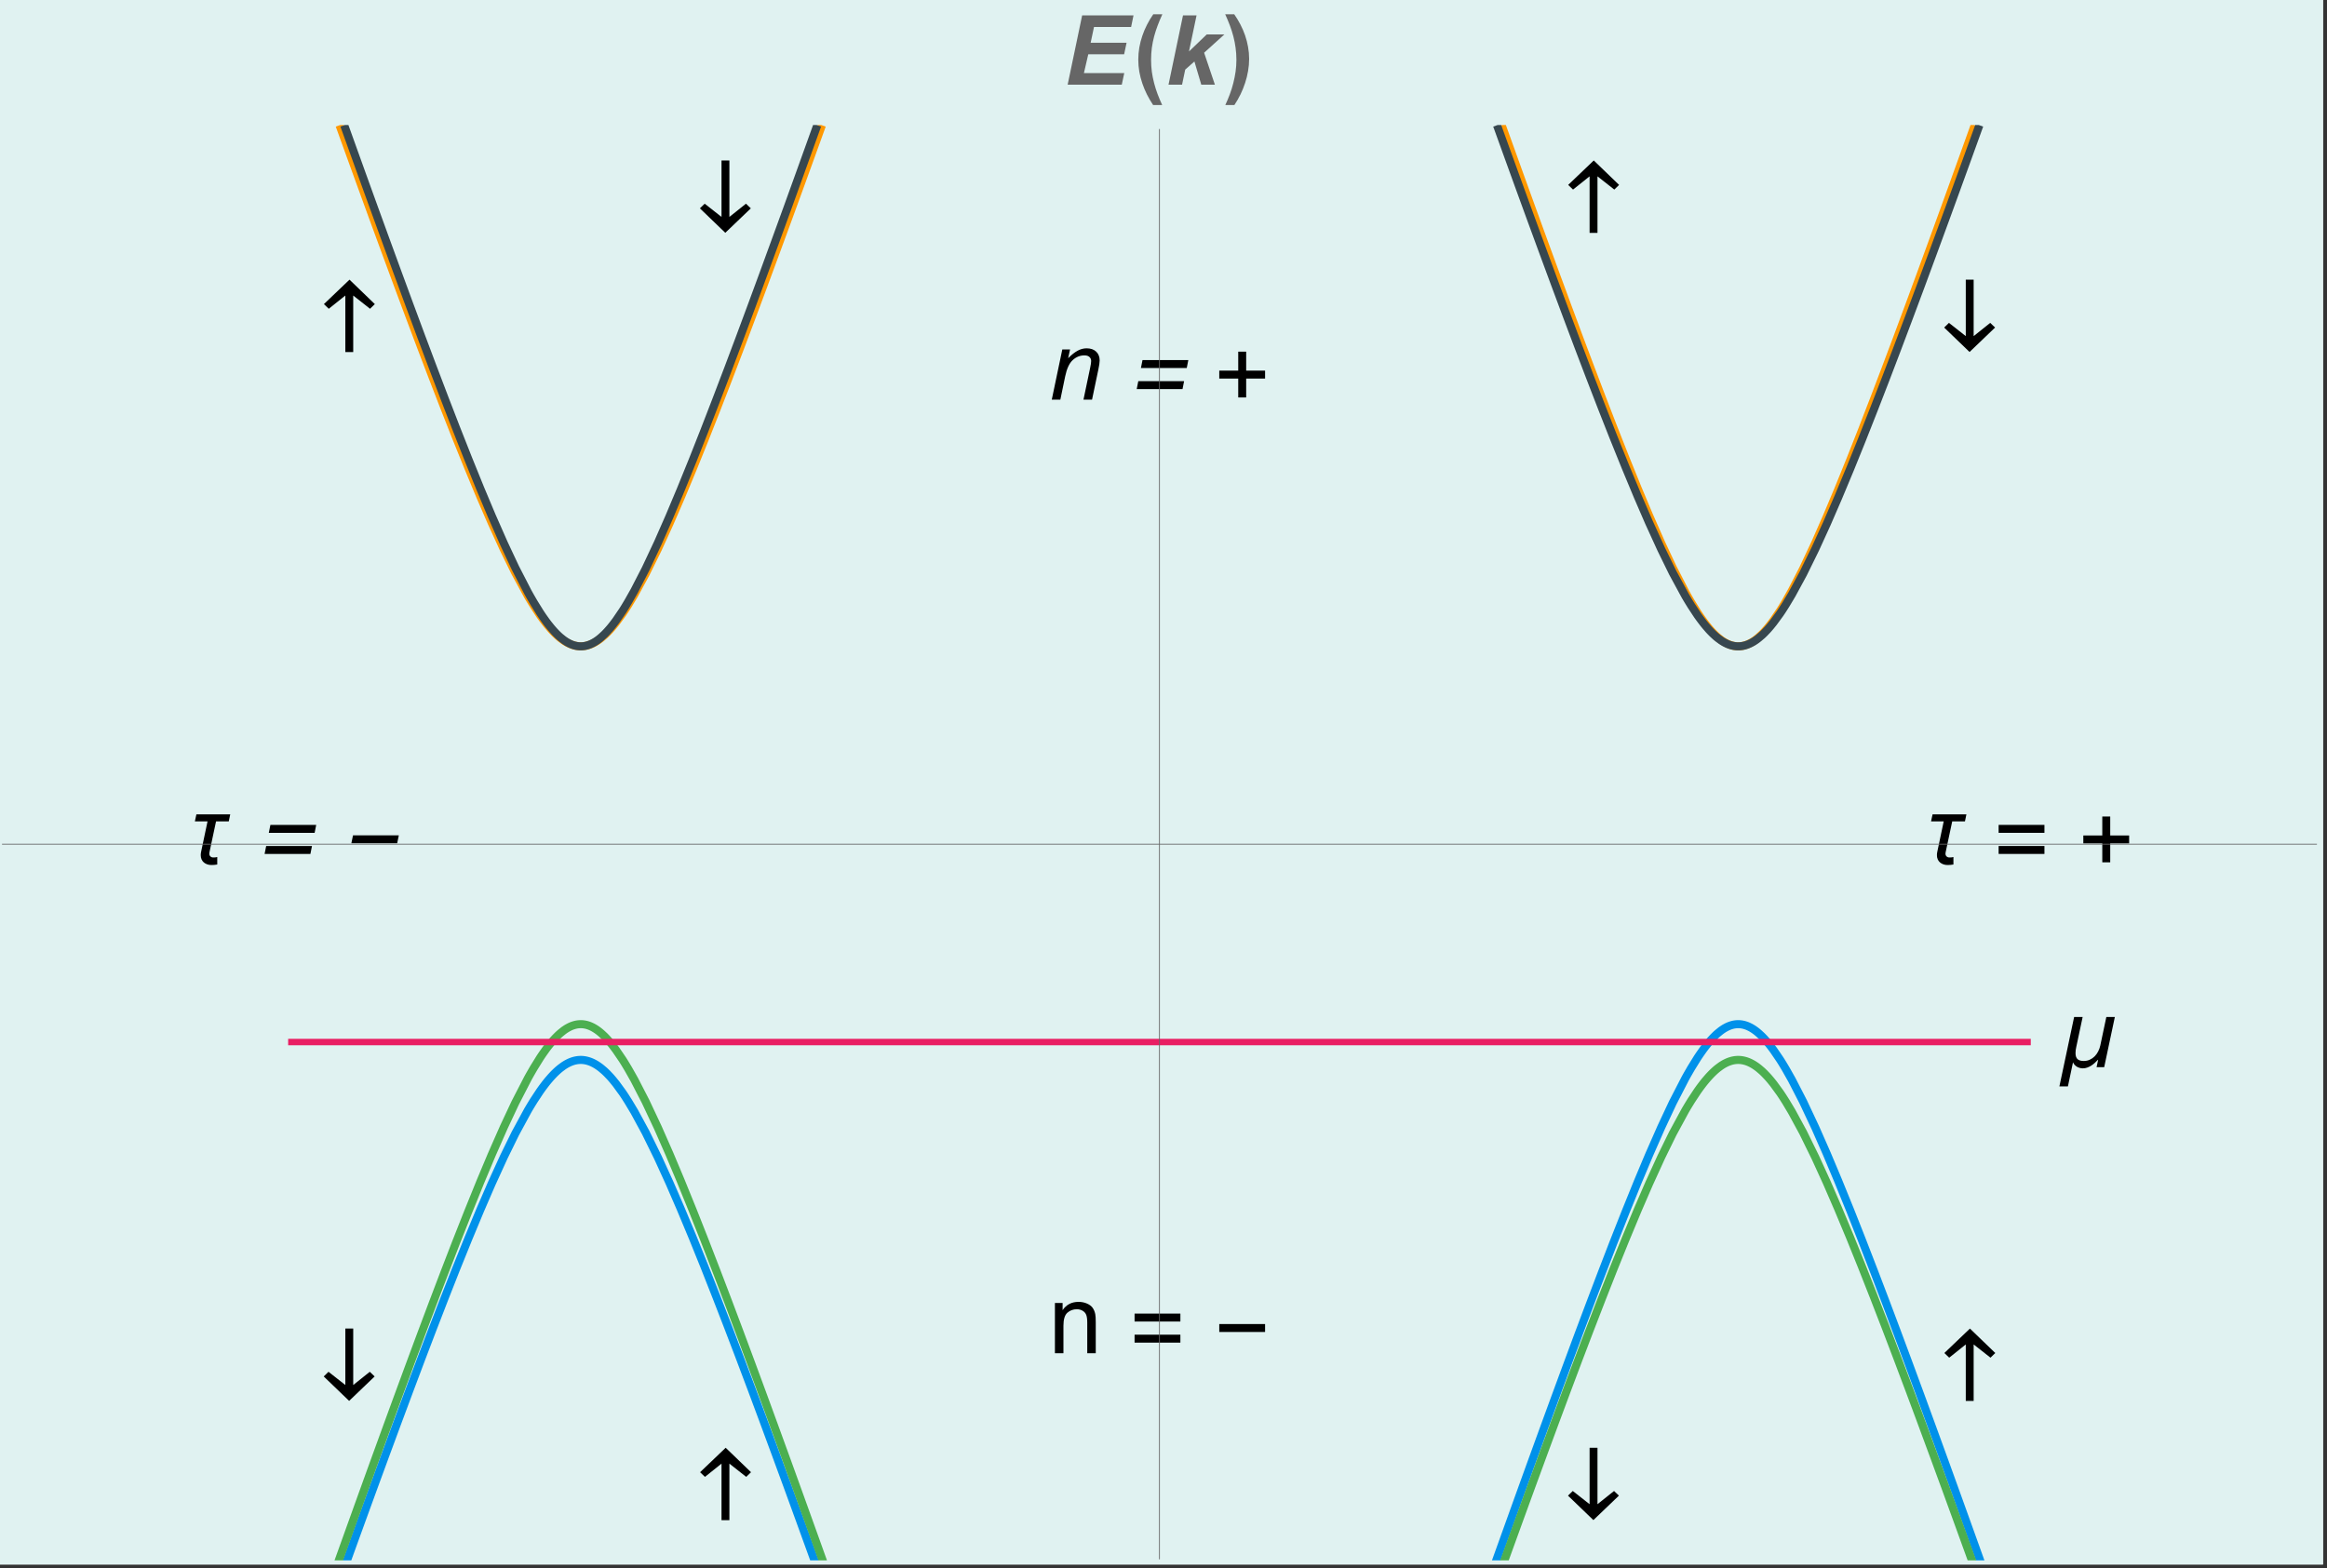 <?xml version="1.0" encoding="UTF-8"?>
<svg xmlns="http://www.w3.org/2000/svg" xmlns:xlink="http://www.w3.org/1999/xlink" width="577pt" height="389pt" viewBox="0 0 577 389" version="1.1">
<rect x="0" y="0" width="577" height="389" fill="#333333" stroke="none"/>
<defs>
<g>
<symbol overflow="visible" id="glyph0-0">
<path style="stroke:none;" d="M 1.5 0 L 1.5 -19.203 L 10.5 -19.203 L 10.5 0 Z M 3 -1.5 L 9 -1.5 L 9 -17.703 L 3 -17.703 Z "/>
</symbol>
<symbol overflow="visible" id="glyph0-1">
<path style="stroke:none;" d="M 14.328 -12.438 L 11.688 0 L 9.797 0 L 10.188 -1.828 L 10.141 -1.828 C 9.891 -1.566 9.625 -1.305 9.344 -1.047 C 9.07 -0.797 8.781 -0.57 8.469 -0.375 C 8.156 -0.176 7.82 -0.016 7.469 0.109 C 7.125 0.234 6.758 0.297 6.375 0.297 C 6.125 0.297 5.875 0.258 5.625 0.188 C 5.383 0.125 5.156 0.031 4.938 -0.094 C 4.727 -0.219 4.535 -0.375 4.359 -0.562 C 4.191 -0.75 4.055 -0.961 3.953 -1.203 L 2.688 4.781 L 0.578 4.781 L 4.234 -12.438 L 6.344 -12.438 L 4.766 -5.016 C 4.703 -4.766 4.656 -4.508 4.625 -4.25 C 4.594 -4 4.578 -3.742 4.578 -3.484 C 4.578 -2.797 4.742 -2.297 5.078 -1.984 C 5.422 -1.68 5.926 -1.531 6.594 -1.531 C 7.156 -1.531 7.66 -1.633 8.109 -1.844 C 8.566 -2.051 8.969 -2.328 9.312 -2.672 C 9.664 -3.023 9.957 -3.43 10.188 -3.891 C 10.426 -4.348 10.602 -4.836 10.719 -5.359 L 12.219 -12.438 Z "/>
</symbol>
<symbol overflow="visible" id="glyph0-2">
<path style="stroke:none;" d="M 12.688 -5.234 L 8 -5.234 L 8 -0.547 L 6.031 -0.547 L 6.031 -5.234 L 1.328 -5.234 L 1.328 -7.203 L 6.031 -7.203 L 6.031 -11.906 L 8 -11.906 L 8 -7.203 L 12.688 -7.203 Z "/>
</symbol>
<symbol overflow="visible" id="glyph0-3">
<path style="stroke:none;" d="M 12.688 -7.859 L 1.328 -7.859 L 1.328 -9.828 L 12.688 -9.828 Z M 12.688 -2.625 L 1.328 -2.625 L 1.328 -4.594 L 12.688 -4.594 Z "/>
</symbol>
<symbol overflow="visible" id="glyph0-4">
<path style="stroke:none;" d="M 12.688 -5.266 L 1.328 -5.266 L 1.328 -7.234 L 12.688 -7.234 Z "/>
</symbol>
<symbol overflow="visible" id="glyph0-5">
<path style="stroke:none;" d="M 11.422 -12.438 L 11.062 -10.703 L 7.906 -10.703 L 6.266 -3 C 6.242 -2.895 6.234 -2.789 6.234 -2.688 C 6.234 -2.414 6.32 -2.191 6.5 -2.016 C 6.688 -1.836 6.922 -1.75 7.203 -1.75 C 7.367 -1.75 7.535 -1.754 7.703 -1.766 C 7.867 -1.773 8.035 -1.805 8.203 -1.859 L 8.203 0 C 7.961 0.051 7.719 0.082 7.469 0.094 C 7.227 0.113 6.984 0.125 6.734 0.125 C 6.367 0.125 6.023 0.066 5.703 -0.047 C 5.391 -0.16 5.113 -0.316 4.875 -0.516 C 4.633 -0.723 4.445 -0.977 4.312 -1.281 C 4.176 -1.582 4.109 -1.93 4.109 -2.328 C 4.109 -2.586 4.141 -2.863 4.203 -3.156 L 5.797 -10.703 L 2.656 -10.703 L 3.031 -12.438 Z "/>
</symbol>
<symbol overflow="visible" id="glyph0-6">
<path style="stroke:none;" d="M 7.531 0.016 L 7.531 -14 L 3.422 -10.719 L 2.219 -11.875 L 8.562 -17.938 L 14.844 -11.875 L 13.656 -10.719 L 9.484 -14 L 9.484 0.016 Z "/>
</symbol>
<symbol overflow="visible" id="glyph0-7">
<path style="stroke:none;" d="M 9.484 -17.938 L 9.484 -3.938 L 13.594 -7.219 L 14.797 -6.062 L 8.469 0 L 2.172 -6.062 L 3.359 -7.219 L 7.531 -3.938 L 7.531 -17.938 Z "/>
</symbol>
<symbol overflow="visible" id="glyph1-0">
<path style="stroke:none;" d="M 3 0 L 3 -15 L 15 -15 L 15 0 Z M 3.375 -0.375 L 14.625 -0.375 L 14.625 -14.625 L 3.375 -14.625 Z "/>
</symbol>
<symbol overflow="visible" id="glyph1-1">
<path style="stroke:none;" d="M 0.797 0 L 3.406 -12.453 L 5.328 -12.453 L 4.859 -10.281 C 5.703 -11.133 6.484 -11.754 7.203 -12.141 C 7.93 -12.535 8.676 -12.734 9.438 -12.734 C 10.445 -12.734 11.238 -12.457 11.812 -11.906 C 12.383 -11.363 12.672 -10.633 12.672 -9.719 C 12.672 -9.258 12.566 -8.531 12.359 -7.531 L 10.781 0 L 8.656 0 L 10.312 -7.891 C 10.477 -8.648 10.562 -9.219 10.562 -9.594 C 10.562 -10 10.414 -10.332 10.125 -10.594 C 9.844 -10.852 9.43 -10.984 8.891 -10.984 C 7.805 -10.984 6.836 -10.594 5.984 -9.812 C 5.141 -9.031 4.52 -7.691 4.125 -5.797 L 2.922 0 Z "/>
</symbol>
<symbol overflow="visible" id="glyph2-0">
<path style="stroke:none;" d="M 1.5 0 L 5.344 -19.203 L 14.344 -19.203 L 10.5 0 Z M 3.297 -1.5 L 9.297 -1.5 L 12.547 -17.703 L 6.547 -17.703 Z "/>
</symbol>
<symbol overflow="visible" id="glyph2-1">
<path style="stroke:none;" d="M 14.266 -7.859 L 2.906 -7.859 L 3.297 -9.828 L 14.656 -9.828 Z M 13.219 -2.625 L 1.859 -2.625 L 2.25 -4.594 L 13.609 -4.594 Z "/>
</symbol>
<symbol overflow="visible" id="glyph2-2">
<path style="stroke:none;" d="M 13.734 -5.266 L 2.375 -5.266 L 2.781 -7.234 L 14.141 -7.234 Z "/>
</symbol>
<symbol overflow="visible" id="glyph3-0">
<path style="stroke:none;" d="M 3 0 L 3 -15 L 15 -15 L 15 0 Z M 3.375 -0.375 L 14.625 -0.375 L 14.625 -14.625 L 3.375 -14.625 Z "/>
</symbol>
<symbol overflow="visible" id="glyph3-1">
<path style="stroke:none;" d="M 1.578 0 L 1.578 -12.453 L 3.484 -12.453 L 3.484 -10.672 C 4.398 -12.047 5.719 -12.734 7.438 -12.734 C 8.188 -12.734 8.875 -12.598 9.5 -12.328 C 10.133 -12.055 10.609 -11.703 10.922 -11.266 C 11.234 -10.828 11.453 -10.305 11.578 -9.703 C 11.66 -9.316 11.703 -8.633 11.703 -7.656 L 11.703 0 L 9.594 0 L 9.594 -7.578 C 9.594 -8.43 9.508 -9.07 9.344 -9.5 C 9.176 -9.926 8.883 -10.266 8.469 -10.516 C 8.051 -10.773 7.562 -10.906 7 -10.906 C 6.102 -10.906 5.328 -10.617 4.672 -10.047 C 4.016 -9.473 3.688 -8.391 3.688 -6.797 L 3.688 0 Z "/>
</symbol>
<symbol overflow="visible" id="glyph4-0">
<path style="stroke:none;" d="M 3 0 L 3 -15 L 15 -15 L 15 0 Z M 3.375 -0.375 L 14.625 -0.375 L 14.625 -14.625 L 3.375 -14.625 Z "/>
</symbol>
<symbol overflow="visible" id="glyph4-1">
<path style="stroke:none;" d="M 0.984 0 L 4.578 -17.188 L 17.312 -17.188 L 16.719 -14.312 L 7.516 -14.312 L 6.688 -10.406 L 15.594 -10.406 L 14.984 -7.531 L 6.094 -7.531 L 5.016 -2.875 L 15.016 -2.875 L 14.406 0 Z "/>
</symbol>
<symbol overflow="visible" id="glyph4-2">
<path style="stroke:none;" d="M 0.906 0 L 4.5 -17.188 L 7.859 -17.188 L 5.984 -8.234 L 10.375 -12.453 L 14.75 -12.453 L 9.734 -7.922 L 12.406 0 L 9.031 0 L 7.328 -5.75 L 5.047 -3.734 L 4.266 0 Z "/>
</symbol>
<symbol overflow="visible" id="glyph5-0">
<path style="stroke:none;" d="M 1.5 0 L 1.5 -19.203 L 10.5 -19.203 L 10.5 0 Z M 3 -1.5 L 9 -1.5 L 9 -17.703 L 3 -17.703 Z "/>
</symbol>
<symbol overflow="visible" id="glyph5-1">
<path style="stroke:none;" d="M 7.219 -17.469 C 6.789 -16.531 6.406 -15.609 6.062 -14.703 C 5.719 -13.797 5.422 -12.879 5.172 -11.953 C 4.93 -11.035 4.742 -10.098 4.609 -9.141 C 4.484 -8.191 4.422 -7.191 4.422 -6.141 C 4.422 -5.141 4.484 -4.16 4.609 -3.203 C 4.742 -2.254 4.93 -1.316 5.172 -0.391 C 5.41 0.523 5.695 1.43 6.031 2.328 C 6.375 3.234 6.754 4.141 7.172 5.047 L 4.922 5.047 C 4.367 4.211 3.863 3.348 3.406 2.453 C 2.957 1.555 2.57 0.633 2.25 -0.312 C 1.926 -1.27 1.676 -2.238 1.5 -3.219 C 1.332 -4.207 1.25 -5.207 1.25 -6.219 C 1.25 -7.219 1.332 -8.211 1.5 -9.203 C 1.676 -10.203 1.926 -11.176 2.25 -12.125 C 2.57 -13.07 2.961 -13.992 3.422 -14.891 C 3.879 -15.797 4.395 -16.656 4.969 -17.469 Z "/>
</symbol>
<symbol overflow="visible" id="glyph5-2">
<path style="stroke:none;" d="M 6.734 -6.406 C 6.734 -5.383 6.645 -4.375 6.469 -3.375 C 6.301 -2.375 6.055 -1.391 5.734 -0.422 C 5.422 0.547 5.039 1.488 4.594 2.406 C 4.145 3.32 3.641 4.203 3.078 5.047 L 0.828 5.047 C 1.234 4.172 1.609 3.273 1.953 2.359 C 2.297 1.453 2.582 0.531 2.812 -0.406 C 3.051 -1.344 3.238 -2.285 3.375 -3.234 C 3.508 -4.191 3.578 -5.16 3.578 -6.141 C 3.578 -7.191 3.508 -8.191 3.375 -9.141 C 3.25 -10.098 3.066 -11.035 2.828 -11.953 C 2.586 -12.879 2.297 -13.797 1.953 -14.703 C 1.609 -15.609 1.223 -16.531 0.797 -17.469 L 3.031 -17.469 C 3.594 -16.664 4.102 -15.82 4.562 -14.938 C 5.02 -14.062 5.41 -13.156 5.734 -12.219 C 6.055 -11.281 6.301 -10.328 6.469 -9.359 C 6.645 -8.391 6.734 -7.406 6.734 -6.406 Z "/>
</symbol>
</g>
<clipPath id="clip1">
  <path d="M 361 244 L 501 244 L 501 387 L 361 387 Z "/>
</clipPath>
<clipPath id="clip2">
  <path d="M 363 253 L 499 253 L 499 387 L 363 387 Z "/>
</clipPath>
<clipPath id="clip3">
  <path d="M 363 31 L 499 31 L 499 170 L 363 170 Z "/>
</clipPath>
<clipPath id="clip4">
  <path d="M 362 31 L 500 31 L 500 170 L 362 170 Z "/>
</clipPath>
<clipPath id="clip5">
  <path d="M 76 253 L 212 253 L 212 387 L 76 387 Z "/>
</clipPath>
<clipPath id="clip6">
  <path d="M 74 244 L 214 244 L 214 387 L 74 387 Z "/>
</clipPath>
<clipPath id="clip7">
  <path d="M 75 31 L 213 31 L 213 170 L 75 170 Z "/>
</clipPath>
<clipPath id="clip8">
  <path d="M 76 31 L 212 31 L 212 170 L 76 170 Z "/>
</clipPath>
</defs>
<g id="surface683">
<path style="fill-rule:nonzero;fill:rgb(99.998%,99.998%,99.998%);fill-opacity:1;stroke-width:0.03;stroke-linecap:butt;stroke-linejoin:miter;stroke:rgb(99.998%,99.998%,99.998%);stroke-opacity:1;stroke-miterlimit:10;" d="M 74 401 L 650 401 L 650 13 L 74 13 Z " transform="matrix(1,0,0,1,-74,-13)"/>
<path style="fill-rule:nonzero;fill:rgb(87.842%,94.901%,94.508%);fill-opacity:1;stroke-width:0.03;stroke-linecap:square;stroke-linejoin:miter;stroke:rgb(87.842%,94.901%,94.508%);stroke-opacity:1;stroke-miterlimit:10;" d="M 0 192 L 576 192 L 576 -196 L 0 -196 Z " transform="matrix(1,0,0,1,0,196)"/>
<g clip-path="url(#clip1)" clip-rule="nonzero">
<path style="fill:none;stroke-width:2;stroke-linecap:square;stroke-linejoin:miter;stroke:rgb(0%,56.862%,91.763%);stroke-opacity:1;stroke-miterlimit:3.25;" d="M 445.098 399.75 L 447.801 392.219 L 450.629 384.352 L 453.695 375.863 L 456.707 367.578 L 459.516 359.895 L 462.562 351.625 L 465.402 343.969 L 468.191 336.543 L 471.215 328.59 L 474.035 321.285 L 477.098 313.531 L 480.098 306.125 L 482.898 299.453 L 485.938 292.547 L 488.77 286.504 L 491.844 280.539 L 492.031 280.195 L 492.219 279.855 L 492.598 279.188 L 493.352 277.883 L 494.859 275.449 L 494.902 275.383 L 494.945 275.312 L 495.035 275.18 L 495.211 274.914 L 495.562 274.395 L 496.266 273.398 L 496.309 273.34 L 496.355 273.277 L 496.441 273.16 L 496.617 272.922 L 496.969 272.465 L 497.672 271.59 L 497.719 271.535 L 497.77 271.477 L 497.863 271.367 L 498.055 271.145 L 498.434 270.723 L 498.484 270.668 L 498.625 270.516 L 498.816 270.316 L 499.293 269.84 L 499.387 269.75 L 499.578 269.57 L 499.961 269.234 L 500.723 268.621 L 500.77 268.59 L 500.812 268.559 L 500.902 268.492 L 501.078 268.371 L 501.434 268.137 L 501.48 268.109 L 501.523 268.082 L 501.613 268.031 L 501.793 267.926 L 502.148 267.738 L 502.234 267.691 L 502.324 267.652 L 502.504 267.57 L 502.547 267.551 L 502.594 267.531 L 502.68 267.492 L 502.859 267.422 L 502.902 267.406 L 502.949 267.391 L 503.039 267.359 L 503.262 267.285 L 503.305 267.273 L 503.395 267.246 L 503.57 267.199 L 503.613 267.188 L 503.66 267.176 L 503.746 267.156 L 503.789 267.145 L 503.832 267.137 L 503.922 267.121 L 503.965 267.109 L 504.008 267.102 L 504.094 267.09 L 504.137 267.082 L 504.184 267.074 L 504.27 267.062 L 504.312 267.059 L 504.355 267.051 L 504.398 267.047 L 504.445 267.043 L 504.617 267.027 L 504.66 267.027 L 504.707 267.023 L 504.75 267.02 L 504.836 267.02 L 504.879 267.016 L 505.141 267.016 L 505.188 267.02 L 505.23 267.02 L 505.273 267.023 L 505.316 267.023 L 505.402 267.031 L 505.449 267.035 L 505.492 267.035 L 505.535 267.039 L 505.578 267.047 L 505.664 267.055 L 505.711 267.059 L 505.754 267.066 L 505.84 267.078 L 505.926 267.094 L 506.016 267.105 L 506.059 267.117 L 506.188 267.141 L 506.363 267.18 L 506.457 267.203 L 506.555 267.23 L 506.742 267.285 L 506.93 267.348 L 507.121 267.414 L 507.215 267.453 L 507.309 267.488 L 507.5 267.57 L 507.879 267.75 L 507.973 267.797 L 508.066 267.848 L 508.258 267.953 L 508.637 268.184 L 508.684 268.211 L 508.824 268.305 L 509.016 268.434 L 509.395 268.711 L 509.438 268.742 L 509.48 268.777 L 509.57 268.848 L 509.746 268.988 L 510.098 269.285 L 510.805 269.938 L 510.852 269.98 L 510.984 270.113 L 511.16 270.293 L 511.512 270.664 L 512.219 271.465 L 512.266 271.52 L 512.316 271.578 L 512.41 271.691 L 512.602 271.926 L 512.984 272.406 L 513.75 273.422 L 515.281 275.668 L 515.332 275.742 L 515.379 275.816 L 515.473 275.961 L 515.66 276.258 L 516.035 276.867 L 516.785 278.117 L 518.289 280.781 L 521.098 286.234 L 524.141 292.711 L 526.98 299.168 L 529.762 305.789 L 532.785 313.23 L 535.602 320.363 L 538.656 328.258 L 541.512 335.754 L 544.309 343.199 L 547.344 351.363 L 550.176 359.051 L 553.242 367.441 L 556.258 375.734 L 559.066 383.508 L 562.113 391.977 L 564.902 399.75 " transform="matrix(1,0,0,1,-74,-13)"/>
</g>
<g clip-path="url(#clip2)" clip-rule="nonzero">
<path style="fill:none;stroke-width:2;stroke-linecap:square;stroke-linejoin:miter;stroke:rgb(29.803%,68.626%,31.372%);stroke-opacity:1;stroke-miterlimit:3.25;" d="M 447.137 399.75 L 447.801 397.91 L 450.629 390.105 L 453.695 381.691 L 456.707 373.48 L 459.516 365.879 L 462.562 357.703 L 465.402 350.148 L 468.191 342.832 L 471.215 335.012 L 474.035 327.848 L 477.098 320.266 L 480.098 313.055 L 482.898 306.586 L 485.938 299.926 L 488.77 294.141 L 491.844 288.477 L 491.938 288.312 L 492.219 287.832 L 492.598 287.199 L 493.352 285.973 L 494.859 283.688 L 494.945 283.562 L 495.035 283.438 L 495.211 283.188 L 495.562 282.703 L 496.266 281.773 L 496.309 281.719 L 496.355 281.664 L 496.441 281.551 L 496.617 281.332 L 496.969 280.906 L 497.672 280.094 L 497.719 280.043 L 497.77 279.992 L 497.863 279.887 L 498.055 279.684 L 498.434 279.289 L 498.484 279.242 L 498.625 279.102 L 498.816 278.918 L 499.199 278.562 L 499.293 278.477 L 499.387 278.395 L 499.578 278.23 L 499.961 277.918 L 500.723 277.355 L 500.77 277.328 L 500.812 277.297 L 500.902 277.238 L 501.078 277.125 L 501.434 276.91 L 501.48 276.887 L 501.523 276.863 L 501.613 276.812 L 501.793 276.719 L 502.148 276.543 L 502.234 276.504 L 502.324 276.465 L 502.504 276.391 L 502.547 276.371 L 502.594 276.355 L 502.68 276.32 L 502.859 276.258 L 502.902 276.242 L 502.949 276.227 L 503.039 276.199 L 503.215 276.145 L 503.262 276.129 L 503.305 276.117 L 503.395 276.094 L 503.57 276.051 L 503.613 276.039 L 503.66 276.031 L 503.746 276.012 L 503.832 275.996 L 503.922 275.98 L 504.094 275.949 L 504.137 275.945 L 504.184 275.938 L 504.27 275.926 L 504.398 275.914 L 504.445 275.91 L 504.617 275.895 L 504.66 275.895 L 504.707 275.891 L 504.75 275.891 L 504.793 275.887 L 504.879 275.887 L 504.922 275.883 L 505.055 275.883 L 505.098 275.887 L 505.23 275.887 L 505.273 275.891 L 505.316 275.891 L 505.402 275.898 L 505.449 275.902 L 505.492 275.902 L 505.578 275.91 L 505.664 275.922 L 505.711 275.926 L 505.754 275.93 L 505.84 275.941 L 505.883 275.949 L 505.926 275.953 L 506.016 275.969 L 506.188 276 L 506.363 276.035 L 506.457 276.059 L 506.555 276.082 L 506.742 276.133 L 506.789 276.145 L 506.836 276.16 L 506.93 276.188 L 507.121 276.25 L 507.168 276.266 L 507.215 276.285 L 507.309 276.316 L 507.5 276.391 L 507.879 276.555 L 508.066 276.648 L 508.258 276.742 L 508.637 276.953 L 508.73 277.008 L 508.824 277.066 L 509.016 277.184 L 509.395 277.438 L 509.48 277.5 L 509.57 277.562 L 509.746 277.691 L 510.098 277.965 L 510.805 278.566 L 510.852 278.605 L 510.895 278.648 L 510.984 278.727 L 511.16 278.895 L 511.512 279.238 L 512.219 279.977 L 512.266 280.031 L 512.316 280.082 L 512.41 280.188 L 512.602 280.406 L 512.984 280.852 L 513.75 281.797 L 515.281 283.895 L 515.332 283.961 L 515.379 284.031 L 515.473 284.168 L 515.66 284.449 L 516.035 285.016 L 516.785 286.195 L 518.289 288.707 L 521.098 293.883 L 524.141 300.086 L 526.98 306.309 L 529.762 312.727 L 532.785 319.973 L 535.602 326.945 L 538.656 334.688 L 541.512 342.059 L 544.309 349.391 L 547.344 357.445 L 550.176 365.043 L 553.242 373.348 L 556.258 381.559 L 559.066 389.27 L 562.113 397.672 L 562.863 399.75 " transform="matrix(1,0,0,1,-74,-13)"/>
</g>
<g clip-path="url(#clip3)" clip-rule="nonzero">
<path style="fill:none;stroke-width:2;stroke-linecap:square;stroke-linejoin:miter;stroke:rgb(99.998%,59.607%,0%);stroke-opacity:1;stroke-miterlimit:3.25;" d="M 446.688 45 L 447.801 48.098 L 450.629 55.965 L 453.695 64.453 L 456.707 72.738 L 459.516 80.422 L 462.562 88.695 L 465.402 96.348 L 468.191 103.773 L 471.215 111.73 L 474.035 119.031 L 477.098 126.789 L 480.098 134.195 L 482.898 140.867 L 485.938 147.77 L 488.77 153.812 L 491.844 159.781 L 491.891 159.867 L 491.938 159.949 L 492.031 160.121 L 492.219 160.461 L 492.598 161.133 L 493.352 162.434 L 494.859 164.867 L 494.902 164.934 L 494.945 165.004 L 495.035 165.137 L 495.211 165.402 L 495.562 165.922 L 496.266 166.918 L 496.309 166.977 L 496.355 167.039 L 496.441 167.156 L 496.617 167.395 L 496.969 167.855 L 497.672 168.727 L 497.719 168.781 L 497.77 168.84 L 497.863 168.949 L 498.055 169.172 L 498.434 169.598 L 498.484 169.648 L 498.625 169.801 L 498.816 170 L 499.293 170.477 L 499.387 170.566 L 499.578 170.746 L 499.961 171.086 L 500.723 171.695 L 500.77 171.727 L 500.812 171.758 L 500.902 171.824 L 501.078 171.945 L 501.434 172.18 L 501.48 172.207 L 501.523 172.234 L 501.613 172.289 L 501.793 172.391 L 502.148 172.578 L 502.234 172.625 L 502.324 172.668 L 502.504 172.746 L 502.547 172.766 L 502.594 172.785 L 502.68 172.824 L 502.859 172.895 L 502.902 172.91 L 502.949 172.926 L 503.039 172.957 L 503.215 173.02 L 503.262 173.031 L 503.305 173.047 L 503.395 173.07 L 503.57 173.121 L 503.613 173.129 L 503.66 173.141 L 503.746 173.16 L 503.789 173.172 L 503.832 173.18 L 503.922 173.199 L 504.094 173.23 L 504.137 173.234 L 504.184 173.242 L 504.27 173.254 L 504.312 173.258 L 504.355 173.266 L 504.398 173.27 L 504.445 173.273 L 504.66 173.293 L 504.707 173.293 L 504.75 173.297 L 504.793 173.297 L 504.836 173.301 L 505.141 173.301 L 505.188 173.297 L 505.273 173.297 L 505.359 173.289 L 505.402 173.289 L 505.449 173.285 L 505.578 173.273 L 505.664 173.262 L 505.711 173.258 L 505.754 173.25 L 505.84 173.238 L 505.883 173.23 L 505.926 173.227 L 506.016 173.211 L 506.102 173.195 L 506.188 173.176 L 506.363 173.137 L 506.457 173.113 L 506.555 173.086 L 506.742 173.031 L 506.93 172.969 L 507.121 172.902 L 507.215 172.863 L 507.309 172.828 L 507.5 172.746 L 507.879 172.566 L 507.973 172.52 L 508.066 172.469 L 508.258 172.363 L 508.637 172.137 L 508.824 172.012 L 509.016 171.883 L 509.395 171.609 L 509.48 171.539 L 509.57 171.473 L 509.746 171.328 L 510.098 171.031 L 510.805 170.379 L 510.852 170.336 L 510.984 170.203 L 511.16 170.023 L 511.512 169.652 L 512.219 168.855 L 512.266 168.797 L 512.316 168.742 L 512.41 168.625 L 512.602 168.391 L 512.984 167.91 L 513.75 166.895 L 515.281 164.648 L 515.332 164.574 L 515.379 164.504 L 515.66 164.059 L 516.035 163.453 L 516.785 162.199 L 518.289 159.535 L 521.098 154.082 L 524.141 147.605 L 526.98 141.152 L 529.762 134.531 L 532.785 127.09 L 535.602 119.957 L 538.656 112.059 L 541.512 104.562 L 544.309 97.117 L 547.344 88.953 L 550.176 81.266 L 553.242 72.875 L 556.258 64.586 L 559.066 56.809 L 562.113 48.34 L 563.312 45 " transform="matrix(1,0,0,1,-74,-13)"/>
</g>
<g clip-path="url(#clip4)" clip-rule="nonzero">
<path style="fill:none;stroke-width:2;stroke-linecap:square;stroke-linejoin:miter;stroke:rgb(21.568%,27.843%,30.98%);stroke-opacity:1;stroke-miterlimit:3.25;" d="M 445.535 45 L 447.801 51.273 L 450.629 59.078 L 453.695 67.496 L 456.707 75.703 L 459.516 83.309 L 462.562 91.484 L 465.402 99.035 L 468.191 106.352 L 471.215 114.176 L 474.035 121.336 L 477.098 128.918 L 480.098 136.133 L 482.898 142.602 L 485.938 149.258 L 488.77 155.043 L 491.844 160.711 L 491.938 160.875 L 492.219 161.355 L 492.598 161.988 L 493.352 163.211 L 494.859 165.496 L 494.902 165.562 L 494.945 165.625 L 495.035 165.75 L 495.211 165.996 L 495.562 166.48 L 496.266 167.41 L 496.309 167.465 L 496.355 167.523 L 496.441 167.633 L 496.617 167.852 L 496.969 168.281 L 497.672 169.09 L 497.719 169.145 L 497.77 169.195 L 497.863 169.297 L 498.055 169.504 L 498.434 169.895 L 498.625 170.086 L 498.816 170.27 L 499.199 170.621 L 499.387 170.793 L 499.578 170.957 L 499.961 171.27 L 500.723 171.828 L 500.77 171.859 L 500.812 171.891 L 500.902 171.949 L 501.078 172.062 L 501.434 172.273 L 501.48 172.301 L 501.523 172.324 L 501.613 172.375 L 501.793 172.469 L 502.148 172.641 L 502.191 172.66 L 502.234 172.684 L 502.324 172.723 L 502.504 172.797 L 502.547 172.812 L 502.594 172.832 L 502.68 172.863 L 502.859 172.93 L 502.902 172.945 L 502.949 172.961 L 503.039 172.988 L 503.215 173.043 L 503.262 173.055 L 503.305 173.066 L 503.395 173.09 L 503.57 173.137 L 503.613 173.145 L 503.66 173.156 L 503.746 173.172 L 503.789 173.184 L 503.832 173.191 L 503.922 173.207 L 504.008 173.223 L 504.094 173.234 L 504.137 173.242 L 504.184 173.246 L 504.27 173.258 L 504.312 173.262 L 504.355 173.27 L 504.398 173.273 L 504.445 173.277 L 504.531 173.285 L 504.574 173.285 L 504.66 173.293 L 504.707 173.293 L 504.75 173.297 L 504.793 173.297 L 504.836 173.301 L 505.188 173.301 L 505.23 173.297 L 505.273 173.297 L 505.316 173.293 L 505.359 173.293 L 505.402 173.289 L 505.449 173.285 L 505.664 173.266 L 505.711 173.262 L 505.754 173.254 L 505.84 173.246 L 505.926 173.23 L 506.016 173.219 L 506.188 173.188 L 506.363 173.148 L 506.41 173.141 L 506.457 173.129 L 506.555 173.105 L 506.742 173.055 L 506.789 173.039 L 506.836 173.027 L 506.93 172.996 L 507.121 172.938 L 507.168 172.918 L 507.215 172.902 L 507.309 172.867 L 507.5 172.793 L 507.879 172.629 L 507.926 172.609 L 508.066 172.539 L 508.258 172.441 L 508.637 172.234 L 508.73 172.18 L 508.824 172.121 L 509.016 172.004 L 509.395 171.75 L 509.48 171.688 L 509.57 171.625 L 509.746 171.496 L 510.098 171.219 L 510.805 170.617 L 510.852 170.578 L 510.895 170.539 L 510.984 170.457 L 511.16 170.293 L 511.512 169.949 L 512.219 169.207 L 512.266 169.156 L 512.316 169.105 L 512.41 168.996 L 512.602 168.781 L 512.984 168.336 L 513.75 167.387 L 515.281 165.293 L 515.332 165.223 L 515.379 165.156 L 515.473 165.016 L 515.66 164.738 L 516.035 164.172 L 516.785 162.992 L 518.289 160.48 L 521.098 155.301 L 524.141 149.102 L 526.98 142.879 L 529.762 136.461 L 532.785 129.215 L 535.602 122.242 L 538.656 114.5 L 541.512 107.129 L 544.309 99.797 L 547.344 91.738 L 550.176 84.145 L 553.242 75.84 L 556.258 67.625 L 559.066 59.918 L 562.113 51.512 L 564.465 45 " transform="matrix(1,0,0,1,-74,-13)"/>
</g>
<g clip-path="url(#clip5)" clip-rule="nonzero">
<path style="fill:none;stroke-width:2;stroke-linecap:square;stroke-linejoin:miter;stroke:rgb(0%,56.862%,91.763%);stroke-opacity:1;stroke-miterlimit:3.25;" d="M 160.137 399.75 L 160.801 397.91 L 163.629 390.105 L 166.695 381.691 L 169.707 373.48 L 172.516 365.879 L 175.562 357.703 L 178.402 350.148 L 181.191 342.832 L 184.215 335.012 L 187.035 327.848 L 190.098 320.266 L 193.098 313.055 L 195.898 306.586 L 198.938 299.926 L 201.77 294.141 L 204.844 288.477 L 204.938 288.312 L 205.219 287.832 L 205.598 287.199 L 206.352 285.973 L 207.859 283.688 L 207.945 283.562 L 208.035 283.438 L 208.211 283.188 L 208.562 282.703 L 209.266 281.773 L 209.309 281.719 L 209.355 281.664 L 209.441 281.551 L 209.617 281.332 L 209.969 280.906 L 210.672 280.094 L 210.719 280.043 L 210.77 279.992 L 210.863 279.887 L 211.055 279.684 L 211.434 279.289 L 211.484 279.242 L 211.625 279.102 L 211.816 278.918 L 212.199 278.562 L 212.293 278.477 L 212.387 278.395 L 212.578 278.23 L 212.961 277.918 L 213.723 277.355 L 213.77 277.328 L 213.812 277.297 L 213.902 277.238 L 214.078 277.125 L 214.434 276.91 L 214.48 276.887 L 214.523 276.863 L 214.613 276.812 L 214.793 276.719 L 215.148 276.543 L 215.234 276.504 L 215.324 276.465 L 215.504 276.391 L 215.547 276.371 L 215.594 276.355 L 215.68 276.32 L 215.859 276.258 L 215.902 276.242 L 215.949 276.227 L 216.039 276.199 L 216.215 276.145 L 216.262 276.129 L 216.305 276.117 L 216.395 276.094 L 216.57 276.051 L 216.613 276.039 L 216.66 276.031 L 216.746 276.012 L 216.832 275.996 L 216.922 275.98 L 217.094 275.949 L 217.137 275.945 L 217.184 275.938 L 217.27 275.926 L 217.398 275.914 L 217.445 275.91 L 217.617 275.895 L 217.66 275.895 L 217.707 275.891 L 217.75 275.891 L 217.793 275.887 L 217.879 275.887 L 217.922 275.883 L 218.055 275.883 L 218.098 275.887 L 218.23 275.887 L 218.273 275.891 L 218.316 275.891 L 218.402 275.898 L 218.449 275.902 L 218.492 275.902 L 218.578 275.91 L 218.664 275.922 L 218.711 275.926 L 218.754 275.93 L 218.84 275.941 L 218.883 275.949 L 218.926 275.953 L 219.016 275.969 L 219.188 276 L 219.363 276.035 L 219.457 276.059 L 219.555 276.082 L 219.742 276.133 L 219.789 276.145 L 219.836 276.16 L 219.93 276.188 L 220.121 276.25 L 220.168 276.266 L 220.215 276.285 L 220.309 276.316 L 220.5 276.391 L 220.879 276.555 L 221.066 276.648 L 221.258 276.742 L 221.637 276.953 L 221.73 277.008 L 221.824 277.066 L 222.016 277.184 L 222.395 277.438 L 222.48 277.5 L 222.57 277.562 L 222.746 277.691 L 223.098 277.965 L 223.805 278.566 L 223.852 278.605 L 223.895 278.648 L 223.984 278.727 L 224.16 278.895 L 224.512 279.238 L 225.219 279.977 L 225.266 280.031 L 225.316 280.082 L 225.41 280.188 L 225.602 280.406 L 225.984 280.852 L 226.75 281.797 L 228.281 283.895 L 228.332 283.961 L 228.379 284.031 L 228.473 284.168 L 228.66 284.449 L 229.035 285.016 L 229.785 286.195 L 231.289 288.707 L 234.098 293.883 L 237.141 300.086 L 239.98 306.309 L 242.762 312.727 L 245.785 319.973 L 248.602 326.945 L 251.656 334.688 L 254.512 342.059 L 257.309 349.391 L 260.344 357.445 L 263.176 365.043 L 266.242 373.348 L 269.258 381.559 L 272.066 389.27 L 275.113 397.672 L 275.863 399.75 " transform="matrix(1,0,0,1,-74,-13)"/>
</g>
<g clip-path="url(#clip6)" clip-rule="nonzero">
<path style="fill:none;stroke-width:2;stroke-linecap:square;stroke-linejoin:miter;stroke:rgb(29.803%,68.626%,31.372%);stroke-opacity:1;stroke-miterlimit:3.25;" d="M 158.098 399.75 L 160.801 392.219 L 163.629 384.352 L 166.695 375.863 L 169.707 367.578 L 172.516 359.895 L 175.562 351.625 L 178.402 343.969 L 181.191 336.543 L 184.215 328.59 L 187.035 321.285 L 190.098 313.531 L 193.098 306.125 L 195.898 299.453 L 198.938 292.547 L 201.77 286.504 L 204.844 280.539 L 205.031 280.195 L 205.219 279.855 L 205.598 279.188 L 206.352 277.883 L 207.859 275.449 L 207.902 275.383 L 207.945 275.312 L 208.035 275.18 L 208.211 274.914 L 208.562 274.395 L 209.266 273.398 L 209.309 273.34 L 209.355 273.277 L 209.441 273.16 L 209.617 272.922 L 209.969 272.465 L 210.672 271.59 L 210.719 271.535 L 210.77 271.477 L 210.863 271.367 L 211.055 271.145 L 211.434 270.723 L 211.484 270.668 L 211.625 270.516 L 211.816 270.316 L 212.293 269.84 L 212.387 269.75 L 212.578 269.57 L 212.961 269.234 L 213.723 268.621 L 213.77 268.59 L 213.812 268.559 L 213.902 268.492 L 214.078 268.371 L 214.434 268.137 L 214.48 268.109 L 214.523 268.082 L 214.613 268.031 L 214.793 267.926 L 215.148 267.738 L 215.234 267.691 L 215.324 267.652 L 215.504 267.57 L 215.547 267.551 L 215.594 267.531 L 215.68 267.492 L 215.859 267.422 L 215.902 267.406 L 215.949 267.391 L 216.039 267.359 L 216.262 267.285 L 216.305 267.273 L 216.395 267.246 L 216.57 267.199 L 216.613 267.188 L 216.66 267.176 L 216.746 267.156 L 216.789 267.145 L 216.832 267.137 L 216.922 267.121 L 216.965 267.109 L 217.008 267.102 L 217.094 267.09 L 217.137 267.082 L 217.184 267.074 L 217.27 267.062 L 217.312 267.059 L 217.355 267.051 L 217.398 267.047 L 217.445 267.043 L 217.617 267.027 L 217.66 267.027 L 217.707 267.023 L 217.75 267.02 L 217.836 267.02 L 217.879 267.016 L 218.141 267.016 L 218.188 267.02 L 218.23 267.02 L 218.273 267.023 L 218.316 267.023 L 218.402 267.031 L 218.449 267.035 L 218.492 267.035 L 218.535 267.039 L 218.578 267.047 L 218.664 267.055 L 218.711 267.059 L 218.754 267.066 L 218.84 267.078 L 218.926 267.094 L 219.016 267.105 L 219.059 267.117 L 219.188 267.141 L 219.363 267.18 L 219.457 267.203 L 219.555 267.23 L 219.742 267.285 L 219.93 267.348 L 220.121 267.414 L 220.215 267.453 L 220.309 267.488 L 220.5 267.57 L 220.879 267.75 L 220.973 267.797 L 221.066 267.848 L 221.258 267.953 L 221.637 268.184 L 221.684 268.211 L 221.824 268.305 L 222.016 268.434 L 222.395 268.711 L 222.438 268.742 L 222.48 268.777 L 222.57 268.848 L 222.746 268.988 L 223.098 269.285 L 223.805 269.938 L 223.852 269.98 L 223.984 270.113 L 224.16 270.293 L 224.512 270.664 L 225.219 271.465 L 225.266 271.52 L 225.316 271.578 L 225.41 271.691 L 225.602 271.926 L 225.984 272.406 L 226.75 273.422 L 228.281 275.668 L 228.332 275.742 L 228.379 275.816 L 228.473 275.961 L 228.66 276.258 L 229.035 276.867 L 229.785 278.117 L 231.289 280.781 L 234.098 286.234 L 237.141 292.711 L 239.98 299.168 L 242.762 305.789 L 245.785 313.23 L 248.602 320.363 L 251.656 328.258 L 254.512 335.754 L 257.309 343.199 L 260.344 351.363 L 263.176 359.051 L 266.242 367.441 L 269.258 375.734 L 272.066 383.508 L 275.113 391.977 L 277.902 399.75 " transform="matrix(1,0,0,1,-74,-13)"/>
</g>
<g clip-path="url(#clip7)" clip-rule="nonzero">
<path style="fill:none;stroke-width:2;stroke-linecap:square;stroke-linejoin:miter;stroke:rgb(99.998%,59.607%,0%);stroke-opacity:1;stroke-miterlimit:3.25;" d="M 158.535 45 L 160.801 51.273 L 163.629 59.078 L 166.695 67.496 L 169.707 75.703 L 172.516 83.309 L 175.562 91.484 L 178.402 99.035 L 181.191 106.352 L 184.215 114.176 L 187.035 121.336 L 190.098 128.918 L 193.098 136.133 L 195.898 142.602 L 198.938 149.258 L 201.77 155.043 L 204.844 160.711 L 204.938 160.875 L 205.219 161.355 L 205.598 161.988 L 206.352 163.211 L 207.859 165.496 L 207.902 165.562 L 207.945 165.625 L 208.035 165.75 L 208.211 165.996 L 208.562 166.48 L 209.266 167.41 L 209.309 167.465 L 209.355 167.523 L 209.441 167.633 L 209.617 167.852 L 209.969 168.281 L 210.672 169.09 L 210.719 169.145 L 210.77 169.195 L 210.863 169.297 L 211.055 169.504 L 211.434 169.895 L 211.625 170.086 L 211.816 170.27 L 212.199 170.621 L 212.387 170.793 L 212.578 170.957 L 212.961 171.27 L 213.723 171.828 L 213.77 171.859 L 213.812 171.891 L 213.902 171.949 L 214.078 172.062 L 214.434 172.273 L 214.48 172.301 L 214.523 172.324 L 214.613 172.375 L 214.793 172.469 L 215.148 172.641 L 215.191 172.66 L 215.234 172.684 L 215.324 172.723 L 215.504 172.797 L 215.547 172.812 L 215.594 172.832 L 215.68 172.863 L 215.859 172.93 L 215.902 172.945 L 215.949 172.961 L 216.039 172.988 L 216.215 173.043 L 216.262 173.055 L 216.305 173.066 L 216.395 173.09 L 216.57 173.137 L 216.613 173.145 L 216.66 173.156 L 216.746 173.172 L 216.789 173.184 L 216.832 173.191 L 216.922 173.207 L 217.008 173.223 L 217.094 173.234 L 217.137 173.242 L 217.184 173.246 L 217.27 173.258 L 217.312 173.262 L 217.355 173.27 L 217.398 173.273 L 217.445 173.277 L 217.531 173.285 L 217.574 173.285 L 217.66 173.293 L 217.707 173.293 L 217.75 173.297 L 217.793 173.297 L 217.836 173.301 L 218.188 173.301 L 218.23 173.297 L 218.273 173.297 L 218.316 173.293 L 218.359 173.293 L 218.402 173.289 L 218.449 173.285 L 218.664 173.266 L 218.711 173.262 L 218.754 173.254 L 218.84 173.246 L 218.926 173.23 L 219.016 173.219 L 219.188 173.188 L 219.363 173.148 L 219.41 173.141 L 219.457 173.129 L 219.555 173.105 L 219.742 173.055 L 219.789 173.039 L 219.836 173.027 L 219.93 172.996 L 220.121 172.938 L 220.168 172.918 L 220.215 172.902 L 220.309 172.867 L 220.5 172.793 L 220.879 172.629 L 220.926 172.609 L 221.066 172.539 L 221.258 172.441 L 221.637 172.234 L 221.73 172.18 L 221.824 172.121 L 222.016 172.004 L 222.395 171.75 L 222.48 171.688 L 222.57 171.625 L 222.746 171.496 L 223.098 171.219 L 223.805 170.617 L 223.852 170.578 L 223.895 170.539 L 223.984 170.457 L 224.16 170.293 L 224.512 169.949 L 225.219 169.207 L 225.266 169.156 L 225.316 169.105 L 225.41 168.996 L 225.602 168.781 L 225.984 168.336 L 226.75 167.387 L 228.281 165.293 L 228.332 165.223 L 228.379 165.156 L 228.473 165.016 L 228.66 164.738 L 229.035 164.172 L 229.785 162.992 L 231.289 160.48 L 234.098 155.301 L 237.141 149.102 L 239.98 142.879 L 242.762 136.461 L 245.785 129.215 L 248.602 122.242 L 251.656 114.5 L 254.512 107.129 L 257.309 99.797 L 260.344 91.738 L 263.176 84.145 L 266.242 75.84 L 269.258 67.625 L 272.066 59.918 L 275.113 51.512 L 277.465 45 " transform="matrix(1,0,0,1,-74,-13)"/>
</g>
<g clip-path="url(#clip8)" clip-rule="nonzero">
<path style="fill:none;stroke-width:2;stroke-linecap:square;stroke-linejoin:miter;stroke:rgb(21.568%,27.843%,30.98%);stroke-opacity:1;stroke-miterlimit:3.25;" d="M 159.688 45 L 160.801 48.098 L 163.629 55.965 L 166.695 64.453 L 169.707 72.738 L 172.516 80.422 L 175.562 88.695 L 178.402 96.348 L 181.191 103.773 L 184.215 111.73 L 187.035 119.031 L 190.098 126.789 L 193.098 134.195 L 195.898 140.867 L 198.938 147.77 L 201.77 153.812 L 204.844 159.781 L 204.891 159.867 L 204.938 159.949 L 205.031 160.121 L 205.219 160.461 L 205.598 161.133 L 206.352 162.434 L 207.859 164.867 L 207.902 164.934 L 207.945 165.004 L 208.035 165.137 L 208.211 165.402 L 208.562 165.922 L 209.266 166.918 L 209.309 166.977 L 209.355 167.039 L 209.441 167.156 L 209.617 167.395 L 209.969 167.855 L 210.672 168.727 L 210.719 168.781 L 210.77 168.84 L 210.863 168.949 L 211.055 169.172 L 211.434 169.598 L 211.484 169.648 L 211.625 169.801 L 211.816 170 L 212.293 170.477 L 212.387 170.566 L 212.578 170.746 L 212.961 171.086 L 213.723 171.695 L 213.77 171.727 L 213.812 171.758 L 213.902 171.824 L 214.078 171.945 L 214.434 172.18 L 214.48 172.207 L 214.523 172.234 L 214.613 172.289 L 214.793 172.391 L 215.148 172.578 L 215.234 172.625 L 215.324 172.668 L 215.504 172.746 L 215.547 172.766 L 215.594 172.785 L 215.68 172.824 L 215.859 172.895 L 215.902 172.91 L 215.949 172.926 L 216.039 172.957 L 216.215 173.02 L 216.262 173.031 L 216.305 173.047 L 216.395 173.07 L 216.57 173.121 L 216.613 173.129 L 216.66 173.141 L 216.746 173.16 L 216.789 173.172 L 216.832 173.18 L 216.922 173.199 L 217.094 173.23 L 217.137 173.234 L 217.184 173.242 L 217.27 173.254 L 217.312 173.258 L 217.355 173.266 L 217.398 173.27 L 217.445 173.273 L 217.66 173.293 L 217.707 173.293 L 217.75 173.297 L 217.793 173.297 L 217.836 173.301 L 218.141 173.301 L 218.188 173.297 L 218.273 173.297 L 218.359 173.289 L 218.402 173.289 L 218.449 173.285 L 218.578 173.273 L 218.664 173.262 L 218.711 173.258 L 218.754 173.25 L 218.84 173.238 L 218.883 173.23 L 218.926 173.227 L 219.016 173.211 L 219.102 173.195 L 219.188 173.176 L 219.363 173.137 L 219.457 173.113 L 219.555 173.086 L 219.742 173.031 L 219.93 172.969 L 220.121 172.902 L 220.215 172.863 L 220.309 172.828 L 220.5 172.746 L 220.879 172.566 L 220.973 172.52 L 221.066 172.469 L 221.258 172.363 L 221.637 172.137 L 221.824 172.012 L 222.016 171.883 L 222.395 171.609 L 222.48 171.539 L 222.57 171.473 L 222.746 171.328 L 223.098 171.031 L 223.805 170.379 L 223.852 170.336 L 223.984 170.203 L 224.16 170.023 L 224.512 169.652 L 225.219 168.855 L 225.266 168.797 L 225.316 168.742 L 225.41 168.625 L 225.602 168.391 L 225.984 167.91 L 226.75 166.895 L 228.281 164.648 L 228.332 164.574 L 228.379 164.504 L 228.66 164.059 L 229.035 163.453 L 229.785 162.199 L 231.289 159.535 L 234.098 154.082 L 237.141 147.605 L 239.98 141.152 L 242.762 134.531 L 245.785 127.09 L 248.602 119.957 L 251.656 112.059 L 254.512 104.562 L 257.309 97.117 L 260.344 88.953 L 263.176 81.266 L 266.242 72.875 L 269.258 64.586 L 272.066 56.809 L 275.113 48.34 L 276.312 45 " transform="matrix(1,0,0,1,-74,-13)"/>
</g>
<path style="fill:none;stroke-width:1.6;stroke-linecap:square;stroke-linejoin:miter;stroke:rgb(91.371%,11.765%,38.823%);stroke-opacity:1;stroke-miterlimit:3.25;" d="M 146.25 271.449 L 576.75 271.449 " transform="matrix(1,0,0,1,-74,-13)"/>
<g style="fill:rgb(0%,0%,0%);fill-opacity:1;">
  <use xlink:href="#glyph0-1" x="510.066" y="264.676"/>
</g>
<g style="fill:rgb(0%,0%,0%);fill-opacity:1;">
  <use xlink:href="#glyph1-1" x="260" y="99.125"/>
</g>
<g style="fill:rgb(0%,0%,0%);fill-opacity:1;">
  <use xlink:href="#glyph2-1" x="280" y="99.125"/>
</g>
<g style="fill:rgb(0%,0%,0%);fill-opacity:1;">
  <use xlink:href="#glyph0-2" x="301" y="99.125"/>
</g>
<g style="fill:rgb(0%,0%,0%);fill-opacity:1;">
  <use xlink:href="#glyph3-1" x="260" y="335.626"/>
</g>
<g style="fill:rgb(0%,0%,0%);fill-opacity:1;">
  <use xlink:href="#glyph0-3" x="280" y="335.626"/>
</g>
<g style="fill:rgb(0%,0%,0%);fill-opacity:1;">
  <use xlink:href="#glyph0-4" x="301" y="335.626"/>
</g>
<g style="fill:rgb(0%,0%,0%);fill-opacity:1;">
  <use xlink:href="#glyph0-5" x="476.166" y="214.419"/>
</g>
<g style="fill:rgb(0%,0%,0%);fill-opacity:1;">
  <use xlink:href="#glyph0-3" x="494.25" y="214.419"/>
</g>
<g style="fill:rgb(0%,0%,0%);fill-opacity:1;">
  <use xlink:href="#glyph0-2" x="515.25" y="214.419"/>
</g>
<g style="fill:rgb(0%,0%,0%);fill-opacity:1;">
  <use xlink:href="#glyph0-5" x="45.666" y="214.419"/>
</g>
<g style="fill:rgb(0%,0%,0%);fill-opacity:1;">
  <use xlink:href="#glyph2-1" x="63.75" y="214.419"/>
</g>
<g style="fill:rgb(0%,0%,0%);fill-opacity:1;">
  <use xlink:href="#glyph2-2" x="84.75" y="214.419"/>
</g>
<g style="fill:rgb(0%,0%,0%);fill-opacity:1;">
  <use xlink:href="#glyph0-6" x="78.1" y="87.3"/>
</g>
<g style="fill:rgb(0%,0%,0%);fill-opacity:1;">
  <use xlink:href="#glyph0-7" x="171.375" y="57.738"/>
</g>
<g style="fill:rgb(0%,0%,0%);fill-opacity:1;">
  <use xlink:href="#glyph0-7" x="78.1" y="347.451"/>
</g>
<g style="fill:rgb(0%,0%,0%);fill-opacity:1;">
  <use xlink:href="#glyph0-6" x="171.375" y="377.014"/>
</g>
<g style="fill:rgb(0%,0%,0%);fill-opacity:1;">
  <use xlink:href="#glyph0-7" x="479.9" y="87.3"/>
</g>
<g style="fill:rgb(0%,0%,0%);fill-opacity:1;">
  <use xlink:href="#glyph0-6" x="386.625" y="57.738"/>
</g>
<g style="fill:rgb(0%,0%,0%);fill-opacity:1;">
  <use xlink:href="#glyph0-6" x="479.9" y="347.451"/>
</g>
<g style="fill:rgb(0%,0%,0%);fill-opacity:1;">
  <use xlink:href="#glyph0-7" x="386.625" y="377.014"/>
</g>
<path style="fill:none;stroke-width:0.2;stroke-linecap:butt;stroke-linejoin:miter;stroke:rgb(39.999%,39.999%,39.999%);stroke-opacity:1;stroke-miterlimit:3.25;" d="M 74.5 222.375 L 648.5 222.375 " transform="matrix(1,0,0,1,-74,-13)"/>
<path style="fill:none;stroke-width:0.2;stroke-linecap:butt;stroke-linejoin:miter;stroke:rgb(39.999%,39.999%,39.999%);stroke-opacity:1;stroke-miterlimit:3.25;" d="M 361.5 399.75 L 361.5 45 " transform="matrix(1,0,0,1,-74,-13)"/>
<g style="fill:rgb(39.999%,39.999%,39.999%);fill-opacity:1;">
  <use xlink:href="#glyph4-1" x="263.752" y="21"/>
</g>
<g style="fill:rgb(39.999%,39.999%,39.999%);fill-opacity:1;">
  <use xlink:href="#glyph5-1" x="281" y="21"/>
</g>
<g style="fill:rgb(39.999%,39.999%,39.999%);fill-opacity:1;">
  <use xlink:href="#glyph4-2" x="288.837" y="21"/>
</g>
<g style="fill:rgb(39.999%,39.999%,39.999%);fill-opacity:1;">
  <use xlink:href="#glyph5-2" x="303" y="21"/>
</g>
</g>
</svg>
